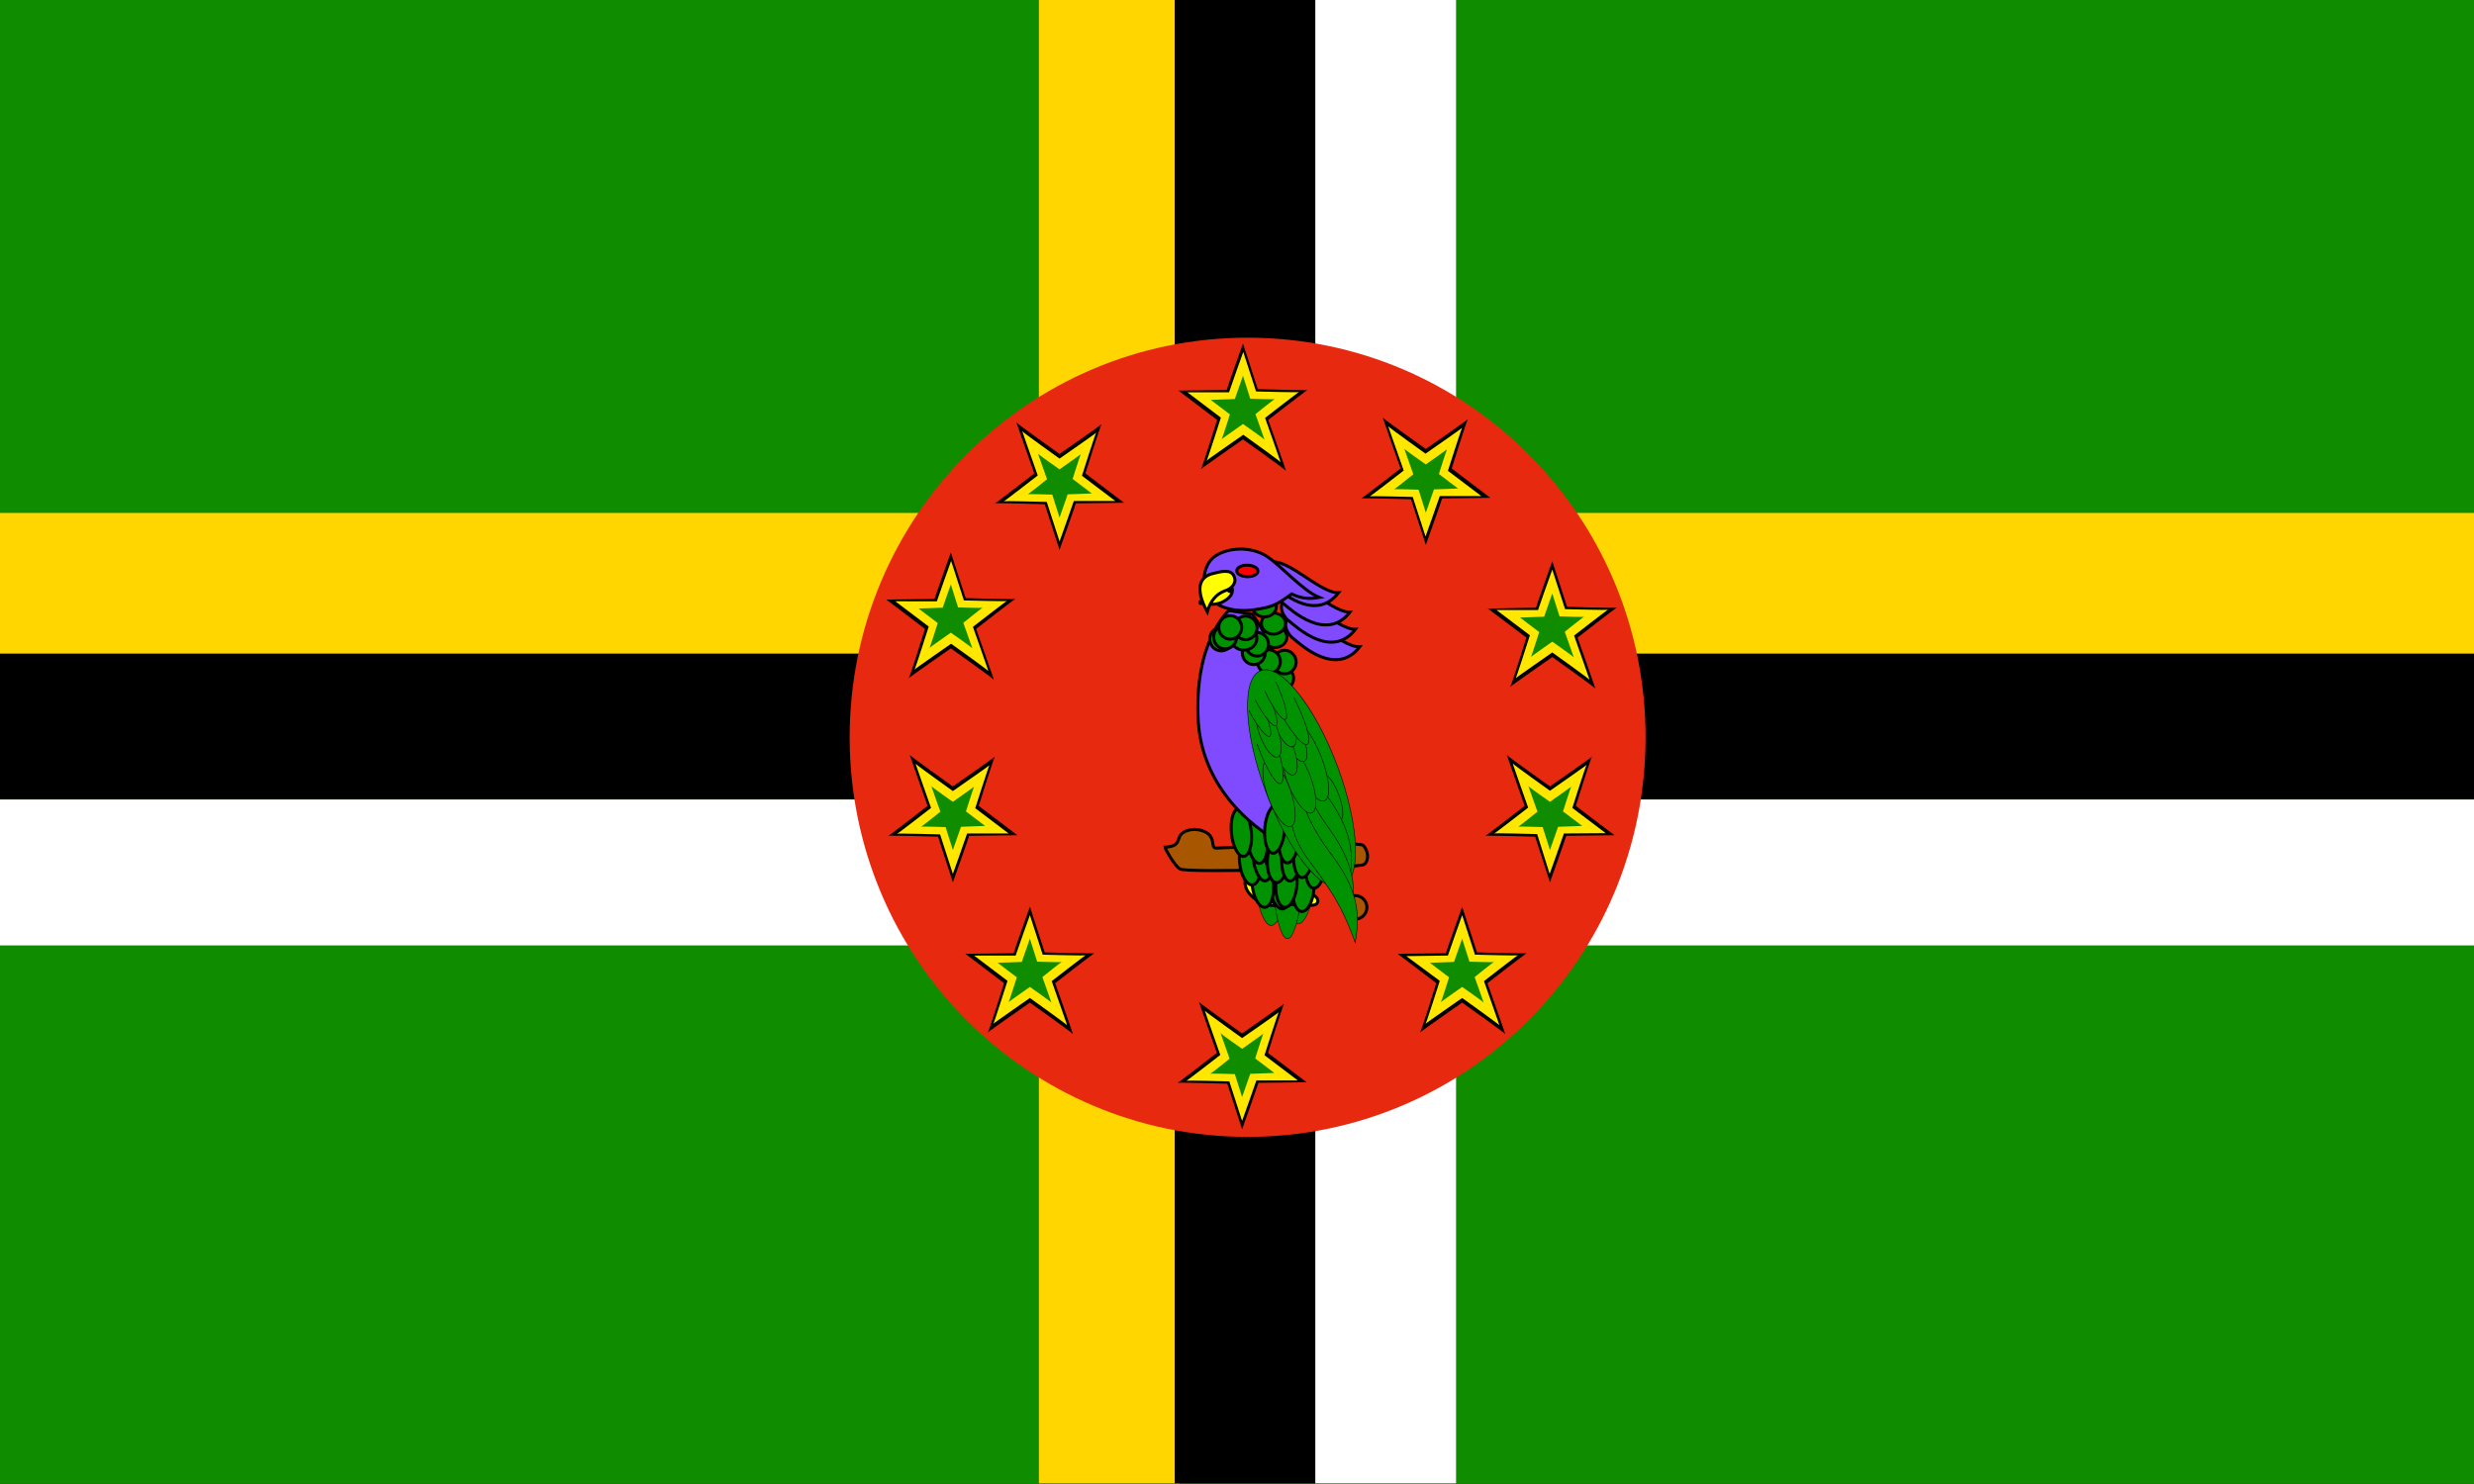 <?xml version="1.0" encoding="utf-8"?>
<!-- Generator: Adobe Illustrator 20.0.0, SVG Export Plug-In . SVG Version: 6.00 Build 0)  -->
<!DOCTYPE svg PUBLIC "-//W3C//DTD SVG 1.1//EN" "http://www.w3.org/Graphics/SVG/1.1/DTD/svg11.dtd">
<svg version="1.1" id="Layer_1" xmlns="http://www.w3.org/2000/svg" xmlns:xlink="http://www.w3.org/1999/xlink" x="0px" y="0px"
	 viewBox="0 0 800 480" style="enable-background:new 0 0 800 480;" xml:space="preserve">
<rect x="0" y="0" width="800" height="480" fill="#333333" stroke="none"/>
<style type="text/css">
	.st0{fill:#108C00;}
	.st1{fill:#FFD600;}
	.st2{fill:#FFFFFF;}
	.st3{fill:#E72910;}
	.st4{fill:#FFE700;}
	.st5{fill:#009200;stroke:#000000;}
	.st6{fill:#A95600;stroke:#000000;}
	.st7{fill:#FFFF00;stroke:#000000;}
	.st8{fill:#804BFF;stroke:#000000;}
	.st9{fill:#C90000;stroke:#000000;}
	.st10{fill:#FF0000;stroke:#000000;}
</style>
<g>
	<g>
		<g transform="translate(79.7) scale(.94)">
			<path class="st0" d="M-84.8,0h851.1v510.6H-84.8V0z"/>
			<path class="st1" d="M-84.8,176.5h851.1v50.2H-84.8V176.5z"/>
			<path class="st1" d="M272.6,0H321v510.4h-48.4V0z"/>
			<path d="M319.3,0h48.4v510.4h-48.4V0z"/>
			<path d="M-84.8,224.9h851.1v50.2H-84.8V224.9z"/>
			<path class="st2" d="M-84.8,275.1h851.1v50.2H-84.8V275.1z"/>
			<path class="st2" d="M367.7,0h48.4v510.4h-48.4V0z"/>
			<g>
				<path class="st3" d="M344.4,391.2L344.4,391.2c-75.6,0-136.9-61.6-136.9-137.5l0,0c0-75.9,61.3-137.5,136.9-137.5l0,0
					c75.6,0,136.9,61.6,136.9,137.5l0,0C481.3,329.6,420,391.2,344.4,391.2z"/>
				<g>
					<path d="M337.2,134.2c0-0.3,5.6-16,5.6-16l5.1,15.7c0,0,17.1,0.5,17.1,0.3s-13.5,10.3-13.5,10.3s6.4,18.1,6.1,17.5
						c-0.3-0.5-14.8-10.8-14.8-10.8s-14.8,10.3-14.5,10.3s5.6-17,5.6-17l-13.3-10.1L337.2,134.2L337.2,134.2z"/>
					<path class="st4" d="M338,135c0-0.2,4.9-13.9,4.9-13.9l4.4,13.6c0,0,14.8,0.4,14.8,0.2s-11.7,8.9-11.7,8.9s5.5,15.6,5.3,15.2
						c-0.2-0.4-12.8-9.4-12.8-9.4s-12.8,8.9-12.6,8.9c0.2,0,4.9-14.8,4.9-14.8l-11.5-8.7L338,135L338,135z"/>
					<path class="st0" d="M340,137.3c0-0.1,2.8-8,2.8-8l2.5,7.9c0,0,8.5,0.3,8.5,0.1s-6.7,5.2-6.7,5.2s3.2,9,3.1,8.8
						c-0.1-0.3-7.4-5.4-7.4-5.4s-7.4,5.2-7.3,5.2s2.8-8.5,2.8-8.5l-6.6-5L340,137.3L340,137.3z"/>
				</g>
				<g>
					<path d="M443.6,209.1c0-0.3,5.6-16,5.6-16l5.1,15.7c0,0,17.1,0.5,17.1,0.3s-13.5,10.3-13.5,10.3s6.4,18.1,6.1,17.5
						c-0.3-0.5-14.8-10.8-14.8-10.8s-14.8,10.3-14.5,10.3s5.6-17,5.6-17l-13.3-10L443.6,209.1L443.6,209.1z"/>
					<path class="st4" d="M444.3,209.9c0-0.2,4.9-13.9,4.9-13.9l4.4,13.6c0,0,14.8,0.4,14.8,0.2s-11.7,8.9-11.7,8.9
						s5.5,15.6,5.3,15.2c-0.2-0.4-12.8-9.4-12.8-9.4s-12.8,8.9-12.6,8.9s4.9-14.8,4.9-14.8l-11.5-8.7H444.3L444.3,209.9z"/>
					<path class="st0" d="M446.4,212.2c0-0.1,2.8-8,2.8-8l2.5,7.9c0,0,8.5,0.3,8.5,0.1s-6.7,5.2-6.7,5.2s3.2,9,3.1,8.8
						c-0.1-0.3-7.4-5.4-7.4-5.4s-7.4,5.2-7.3,5.2s2.8-8.5,2.8-8.5l-6.6-5L446.4,212.2L446.4,212.2z"/>
				</g>
				<g>
					<path d="M412.6,328c0-0.3,5.6-16,5.6-16l5.1,15.7c0,0,17.1,0.5,17.1,0.3s-13.5,10.3-13.5,10.3s6.4,18.1,6.1,17.5
						c-0.3-0.5-14.8-10.8-14.8-10.8s-14.8,10.3-14.5,10.3s5.6-17,5.6-17L396,328.2L412.6,328L412.6,328z"/>
					<path class="st4" d="M413.3,328.8c0-0.2,4.9-13.9,4.9-13.9l4.4,13.6c0,0,14.8,0.4,14.8,0.2s-11.7,8.9-11.7,8.9
						s5.5,15.6,5.3,15.2s-12.8-9.4-12.8-9.4s-12.8,8.9-12.6,8.9s4.9-14.8,4.9-14.8L399,329L413.3,328.8L413.3,328.8z"/>
					<path class="st0" d="M415.4,331c0-0.1,2.8-8,2.8-8l2.5,7.9c0,0,8.5,0.3,8.5,0.1s-6.7,5.2-6.7,5.2s3.2,9,3.1,8.8
						c-0.1-0.3-7.4-5.4-7.4-5.4s-7.4,5.2-7.3,5.2s2.8-8.5,2.8-8.5l-6.6-5L415.4,331L415.4,331z"/>
				</g>
				<g>
					<path d="M263.9,328c0-0.3,5.6-16,5.6-16l5.1,15.7c0,0,17.1,0.5,17.1,0.3s-13.5,10.3-13.5,10.3s6.4,18.1,6.1,17.5
						c-0.3-0.5-14.8-10.8-14.8-10.8s-14.8,10.3-14.5,10.3s5.6-17,5.6-17l-13.3-10.1L263.9,328L263.9,328z"/>
					<path class="st4" d="M264.6,328.8c0-0.2,4.9-13.9,4.9-13.9l4.4,13.6c0,0,14.8,0.4,14.8,0.2s-11.7,8.9-11.7,8.9
						s5.5,15.6,5.3,15.2s-12.8-9.4-12.8-9.4s-12.8,8.9-12.6,8.9c0.2,0,4.9-14.8,4.9-14.8l-11.5-8.7L264.6,328.8L264.6,328.8z"/>
					<path class="st0" d="M266.7,331c0-0.1,2.8-8,2.8-8l2.5,7.9c0,0,8.5,0.3,8.5,0.1s-6.7,5.2-6.7,5.2s3.2,9,3.1,8.8
						c-0.1-0.3-7.4-5.4-7.4-5.4s-7.4,5.2-7.3,5.2s2.8-8.5,2.8-8.5l-6.6-5L266.7,331L266.7,331z"/>
				</g>
				<g>
					<path d="M236.7,206.1c0-0.3,5.6-16,5.6-16l5.1,15.7c0,0,17.1,0.5,17.1,0.3S251,216.4,251,216.4s6.4,18.1,6.1,17.5
						c-0.3-0.5-14.8-10.8-14.8-10.8s-14.8,10.3-14.5,10.3s5.6-17,5.6-17l-13.3-10.1L236.7,206.1L236.7,206.1z"/>
					<path class="st4" d="M237.5,206.9c0-0.2,4.9-13.9,4.9-13.9l4.4,13.6c0,0,14.8,0.4,14.8,0.2s-11.7,8.9-11.7,8.9
						s5.5,15.6,5.3,15.2c-0.2-0.4-12.8-9.4-12.8-9.4s-12.8,8.9-12.6,8.9s4.9-14.8,4.9-14.8l-11.5-8.7H237.5L237.5,206.9z"/>
					<path class="st0" d="M239.5,209.1c0-0.1,2.8-8,2.8-8l2.5,7.9c0,0,8.5,0.3,8.5,0.1s-6.7,5.2-6.7,5.2s3.2,9,3.1,8.8
						c-0.1-0.3-7.4-5.4-7.4-5.4s-7.4,5.2-7.3,5.2s2.8-8.5,2.8-8.5l-6.6-5L239.5,209.1z"/>
				</g>
				<g>
					<path d="M411.3,171.5c0,0.3-5.6,16-5.6,16l-5.1-15.7c0,0-17.1-0.5-17.1-0.3s13.5-10.3,13.5-10.3s-6.4-18.1-6.1-17.5
						c0.3,0.5,14.8,10.8,14.8,10.8s14.8-10.3,14.5-10.3s-5.6,17-5.6,17l13.3,10.1L411.3,171.5L411.3,171.5z"/>
					<path class="st4" d="M410.5,170.7c0,0.2-4.9,13.9-4.9,13.9l-4.4-13.6c0,0-14.8-0.4-14.8-0.2s11.7-8.9,11.7-8.9
						s-5.5-15.6-5.3-15.2c0.2,0.4,12.8,9.4,12.8,9.4s12.8-8.9,12.6-8.9s-4.9,14.8-4.9,14.8l11.5,8.7H410.5L410.5,170.7z"/>
					<path class="st0" d="M408.5,168.4c0,0.1-2.8,8-2.8,8l-2.5-7.9c0,0-8.5-0.3-8.5-0.1s6.7-5.2,6.7-5.2s-3.2-9-3.1-8.8
						c0.1,0.3,7.4,5.4,7.4,5.4s7.4-5.2,7.3-5.2s-2.8,8.5-2.8,8.5l6.6,5L408.5,168.4L408.5,168.4z"/>
				</g>
				<g>
					<path d="M454,287.6c0,0.3-5.6,16-5.6,16l-5.1-15.7c0,0-17.1-0.5-17.1-0.3s13.5-10.3,13.5-10.3s-6.4-18.1-6.1-17.5
						c0.3,0.5,14.8,10.8,14.8,10.8s14.8-10.3,14.5-10.3s-5.6,17-5.6,17l13.3,10.1L454,287.6L454,287.6z"/>
					<path class="st4" d="M453.2,286.8c0,0.2-4.9,13.9-4.9,13.9L444,287c0,0-14.8-0.4-14.8-0.2s11.7-8.9,11.7-8.9
						s-5.5-15.6-5.3-15.2s12.8,9.4,12.8,9.4s12.8-8.9,12.6-8.9s-4.9,14.8-4.9,14.8l11.5,8.7L453.2,286.8L453.2,286.8z"/>
					<path class="st0" d="M451.2,284.5c0,0.1-2.8,8-2.8,8l-2.5-7.9c0,0-8.5-0.3-8.5-0.1s6.7-5.2,6.7-5.2s-3.2-9-3.1-8.8
						c0.1,0.3,7.4,5.4,7.4,5.4s7.4-5.2,7.3-5.2s-2.8,8.5-2.8,8.5l6.6,5L451.2,284.5L451.2,284.5z"/>
				</g>
				<g>
					<path d="M348.1,372.6c0,0.3-5.6,16-5.6,16l-5.1-15.7c0,0-17.1-0.5-17.1-0.3s13.5-10.3,13.5-10.3s-6.4-18.1-6.1-17.5
						c0.3,0.5,14.8,10.8,14.8,10.8s14.8-10.3,14.5-10.3s-5.6,17-5.6,17l13.3,10.1L348.1,372.6L348.1,372.6z"/>
					<path class="st4" d="M347.4,371.8c0,0.2-4.9,13.9-4.9,13.9l-4.4-13.6c0,0-14.8-0.4-14.8-0.2S335,363,335,363
						s-5.5-15.6-5.3-15.2s12.8,9.4,12.8,9.4s12.8-8.9,12.6-8.9s-4.9,14.8-4.9,14.8l11.5,8.7L347.4,371.8L347.4,371.8z"/>
					<path class="st0" d="M345.3,369.5c0,0.1-2.8,8-2.8,8l-2.5-7.9c0,0-8.5-0.3-8.5-0.1s6.7-5.2,6.7-5.2s-3.2-9-3.1-8.8
						c0.1,0.3,7.4,5.4,7.4,5.4s7.4-5.2,7.3-5.2s-2.8,8.5-2.8,8.5l6.6,5L345.3,369.5L345.3,369.5z"/>
				</g>
				<g>
					<path d="M248.6,287.6c0,0.3-5.6,16-5.6,16l-5.1-15.7c0,0-17.1-0.5-17.1-0.3s13.5-10.3,13.5-10.3s-6.4-18.1-6.1-17.5
						c0.3,0.5,14.8,10.8,14.8,10.8s14.8-10.3,14.5-10.3s-5.6,17-5.6,17l13.3,10.1L248.6,287.6L248.6,287.6z"/>
					<path class="st4" d="M247.9,286.8c0,0.2-4.9,13.9-4.9,13.9l-4.4-13.6c0,0-14.8-0.4-14.8-0.2s11.7-8.9,11.7-8.9
						s-5.5-15.6-5.3-15.2s12.8,9.4,12.8,9.4s12.8-8.9,12.6-8.9s-4.9,14.8-4.9,14.8l11.5,8.7L247.9,286.8L247.9,286.8z"/>
					<path class="st0" d="M245.8,284.5c0,0.1-2.8,8-2.8,8l-2.5-7.9c0,0-8.5-0.3-8.5-0.1s6.7-5.2,6.7-5.2s-3.2-9-3.1-8.8
						c0.1,0.3,7.4,5.4,7.4,5.4s7.4-5.2,7.3-5.2s-2.8,8.5-2.8,8.5l6.6,5L245.8,284.5L245.8,284.5z"/>
				</g>
				<g>
					<path d="M285.3,173.2c0,0.3-5.6,16-5.6,16l-5.1-15.7c0,0-17.1-0.5-17.1-0.3s13.5-10.3,13.5-10.3s-6.4-18.1-6.1-17.5
						c0.3,0.5,14.8,10.8,14.8,10.8s14.8-10.3,14.5-10.3s-5.6,17-5.6,17l13.3,10.1L285.3,173.2L285.3,173.2z"/>
					<path class="st4" d="M284.6,172.4c0,0.2-4.9,13.9-4.9,13.9l-4.4-13.6c0,0-14.8-0.4-14.8-0.2s11.7-8.9,11.7-8.9
						s-5.5-15.6-5.3-15.2c0.2,0.4,12.8,9.4,12.8,9.4s12.8-8.9,12.6-8.9c-0.2,0-4.9,14.8-4.9,14.8l11.5,8.7H284.6L284.6,172.4z"/>
					<path class="st0" d="M282.5,170.1c0,0.1-2.8,8-2.8,8l-2.5-7.9c0,0-8.5-0.3-8.5-0.1s6.7-5.2,6.7-5.2s-3.2-9-3.1-8.8
						c0.1,0.3,7.4,5.4,7.4,5.4s7.4-5.2,7.3-5.2s-2.8,8.5-2.8,8.5l6.6,5L282.5,170.1L282.5,170.1z"/>
				</g>
				<g transform="matrix(1.04 0 0 1.04 -250.6 359.43)">
					<g transform="matrix(.16 -.02 0 .18 429.84 -215.63)">
						<path class="st5" d="M939,703.6c23.8,0,43.1,85,43.1,189.8s-19.3,189.8-43.1,189.8s-43.1-85-43.1-189.8S915.2,703.6,939,703.6
							z"/>
						<path class="st5" d="M994.1,707c25.5,0,46.2,85,46.2,189.8s-20.7,189.8-46.2,189.8s-46.2-85-46.2-189.8S968.6,707,994.1,707z"
							/>
						<path class="st5" d="M972.3,693.6c20.4,0,37,93.5,37,208.8s-16.6,208.8-37,208.8s-37-93.5-37-208.8S951.9,693.6,972.3,693.6z"
							/>
					</g>
					<g transform="translate(72.86 -9.8)">
						<path class="st6" d="M471.9-55.5c6-0.3,3.3-3.3,6.3-5s7.3-0.7,8.7,1.3s0.3,4,2,4s46.9-2.5,48.6-0.9c1.7,1.7,2,5,0.3,6.3
							s-58.9,2.9-60.9,1.5C474.9-49.5,471.9-55.2,471.9-55.5L471.9-55.5z"/>
						<path class="st7" d="M503.2-43.7c0,4,6.8,2.8,7,6.1c-0.1,3.5-11.5,0.3-11.8-6.1c0.3-6.5,11.3-9.8,11.5-6.1
							C510.1-46.7,503.2-47.7,503.2-43.7z"/>
						<path class="st7" d="M507.2-43.7c0,4,6.8,2.8,7,6.1c-0.1,3.5-11.5,0.3-11.8-6.1c0.3-6.5,11.3-9.8,11.5-6.1
							C514.1-46.7,507.2-47.7,507.2-43.7z"/>
						<path class="st7" d="M511.5-43.8c0,4,6.8,2.8,7,6.1c-0.1,3.5-11.5,0.3-11.8-6.1c0.3-6.5,11.3-9.8,11.5-6.1
							C518.4-46.9,511.5-47.8,511.5-43.8z"/>
						<path class="st7" d="M515.5-43.8c0,4,6.8,2.8,7,6.1c-0.1,3.5-11.5,0.3-11.8-6.1c0.3-6.5,11.3-9.8,11.5-6.1
							C522.4-46.8,515.5-47.8,515.5-43.8z"/>
						
							<ellipse transform="matrix(1.738953e-02 -1 1 1.738953e-02 561.019 499.823)" class="st6" cx="534.8" cy="-35.5" rx="3.9" ry="3.9"/>
					</g>
					<g transform="rotate(-5.8 688.37 -625.22)">
						
							<ellipse transform="matrix(-1 5.720880e-06 -5.720880e-06 -1 1051.206 -132.347)" class="st5" cx="525.6" cy="-66.2" rx="3.5" ry="7.7"/>
						
							<ellipse transform="matrix(-1 5.720880e-06 -5.720880e-06 -1 1039.766 -134.547)" class="st5" cx="519.9" cy="-67.3" rx="3.5" ry="7.7"/>
						
							<ellipse transform="matrix(-1 5.720880e-06 -5.720880e-06 -1 1032.966 -150.147)" class="st5" cx="516.5" cy="-75.1" rx="3.5" ry="7.7"/>
						
							<ellipse transform="matrix(-1 5.720880e-06 -5.720880e-06 -1 1041.722 -153.547)" class="st5" cx="520.9" cy="-76.8" rx="3.3" ry="8.5"/>
						
							<ellipse transform="matrix(-1 5.720880e-06 -5.720880e-06 -1 1057.962 -149.027)" class="st5" cx="529" cy="-74.5" rx="3.3" ry="8"/>
						
							<ellipse transform="matrix(-1 5.720880e-06 -5.720880e-06 -1 1049.402 -155.387)" class="st5" cx="524.7" cy="-77.7" rx="3.3" ry="8"/>
						
							<ellipse transform="matrix(-1 5.720882e-06 -5.720882e-06 -1 1039.082 -164.387)" class="st5" cx="519.5" cy="-82.2" rx="3.3" ry="8"/>
						
							<ellipse transform="matrix(-1 5.720880e-06 -5.720880e-06 -1 1029.162 -170.107)" class="st5" cx="514.6" cy="-85.1" rx="3.3" ry="8"/>
					</g>
					<path class="st8" d="M565.9-143.6c0,0-11.7,10.1-10.1,36.9c1.8,27,26.5,39.5,26.5,39.5s6.2-7.7,5.2-29.5
						c-2.1-31.8-13.9-45.7-13.9-45.7L565.9-143.6L565.9-143.6z"/>
					<g transform="rotate(4.47 180.98 769.89)">
						
							<ellipse transform="matrix(4.918102e-06 1 -1 4.918102e-06 444.173 -606.429)" class="st5" cx="525.3" cy="-81.1" rx="7.7" ry="3.5"/>
						
							<ellipse transform="matrix(4.918102e-06 1 -1 4.918102e-06 437.474 -601.709)" class="st5" cx="519.6" cy="-82.1" rx="7.7" ry="3.5"/>
						
							<ellipse transform="matrix(4.918102e-06 1 -1 4.918102e-06 426.174 -606.109)" class="st5" cx="516.1" cy="-90" rx="7.7" ry="3.5"/>
						
							<ellipse transform="matrix(4.918102e-06 1 -1 4.918102e-06 428.874 -612.287)" class="st5" cx="520.6" cy="-91.7" rx="8.5" ry="3.3"/>
						
							<ellipse transform="matrix(4.918102e-06 1 -1 4.918102e-06 439.234 -618.107)" class="st5" cx="528.7" cy="-89.4" rx="8" ry="3.3"/>
						
							<ellipse transform="matrix(4.918102e-06 1 -1 4.918102e-06 431.854 -617.027)" class="st5" cx="524.4" cy="-92.6" rx="8" ry="3.3"/>
						
							<ellipse transform="matrix(4.918102e-06 1 -1 4.918102e-06 422.154 -616.367)" class="st5" cx="519.3" cy="-97.1" rx="8" ry="3.3"/>
						
							<ellipse transform="matrix(4.918102e-06 1 -1 4.918102e-06 414.394 -614.207)" class="st5" cx="514.3" cy="-99.9" rx="8" ry="3.3"/>
					</g>
					<path class="st9" d="M578.1-122.1c5.1-1.9,14.3,9,20.5,24.5c6.2,15.4,7,29.5,1.9,31.5c-5.1,1.9-14.3-9-20.5-24.5
						S572.9-120.2,578.1-122.1z"/>
					<g transform="rotate(1.02 242.4 -1957.8)">
						
							<ellipse transform="matrix(4.221141e-06 1 -1 4.221141e-06 488.075 -743.244)" class="st5" cx="615.7" cy="-127.6" rx="3.9" ry="4.3"/>
						
							<ellipse transform="matrix(4.221140e-06 1 -1 4.221140e-06 483.895 -749.832)" class="st5" cx="616.9" cy="-133" rx="3.9" ry="3.8"/>
						
							<ellipse transform="matrix(4.221141e-06 1 -1 4.221141e-06 478.695 -744.692)" class="st5" cx="611.7" cy="-133" rx="3.9" ry="3.8"/>
						
							<ellipse transform="matrix(4.221142e-06 1 -1 4.221142e-06 472.31 -754.677)" class="st5" cx="613.5" cy="-141.2" rx="3.5" ry="4"/>
						
							<ellipse transform="matrix(4.221141e-06 1 -1 4.221141e-06 467.37 -758.616)" class="st5" cx="613" cy="-145.6" rx="3.5" ry="4"/>
						
							<ellipse transform="matrix(4.221141e-06 1 -1 4.221141e-06 470.835 -742.511)" class="st5" cx="606.7" cy="-135.8" rx="3.9" ry="3.8"/>
						
							<ellipse transform="matrix(4.221141e-06 1 -1 4.221141e-06 469.075 -746.351)" class="st5" cx="607.7" cy="-138.6" rx="3.9" ry="3.8"/>
						
							<ellipse transform="matrix(4.221141e-06 1 -1 4.221141e-06 462.775 -743.844)" class="st5" cx="603.3" cy="-140.5" rx="3.9" ry="4.3"/>
						
							<ellipse transform="matrix(4.221142e-06 1 -1 4.221142e-06 458.67 -761.157)" class="st5" cx="609.9" cy="-151.2" rx="3.5" ry="4"/>
						
							<ellipse transform="matrix(4.221140e-06 1 -1 4.221140e-06 459.795 -747.811)" class="st5" cx="603.8" cy="-144" rx="3.9" ry="3.8"/>
						
							<ellipse transform="matrix(4.221141e-06 1 -1 4.221141e-06 455.595 -735.971)" class="st5" cx="595.8" cy="-140.2" rx="3.9" ry="3.8"/>
						
							<ellipse transform="matrix(4.221141e-06 1 -1 4.221141e-06 456.175 -737.932)" class="st5" cx="597.1" cy="-140.9" rx="3.9" ry="3.8"/>
						
							<ellipse transform="matrix(4.221141e-06 1 -1 4.221141e-06 454.595 -742.771)" class="st5" cx="598.7" cy="-144.1" rx="3.9" ry="3.8"/>
					</g>
					<g transform="matrix(.18 0 0 .2 420.99 -216.8)">
						<path class="st5" d="M864.6,465.1c36.5-11.2,99.2,59.9,140.1,158.7s44.4,188,7.9,199.1c-36.5,11.2-99.2-59.9-140.1-158.7
							S828.1,476.3,864.6,465.1z"/>
						<path class="st5" d="M978.1,637.4c6.8-2.9,19.5,11.5,28.4,32.2s10.7,39.8,4,42.7c-6.8,2.9-19.5-11.5-28.4-32.2
							C973.1,659.4,971.3,640.3,978.1,637.4z"/>
						<path class="st5" d="M985.6,672.7c54.8,68.1,46.6,110.3,39.8,146.1c-16.7-41.8-25.7-68-80.5-136.1s-25.5-114.3-21-138.9
							C931.9,565.3,930.8,604.6,985.6,672.7L985.6,672.7z"/>
						<path class="st5" d="M989.4,726.8c54.8,68.1,46.6,110.3,39.8,146.1c-16.7-41.8-25.7-68-80.5-136.1s-25.5-114.3-21-138.9
							C935.7,619.4,934.7,658.7,989.4,726.8L989.4,726.8z"/>
						<path class="st5" d="M993.9,770c56.5,66.9,49.4,109.3,43.5,145.2c-17.8-41.4-27.5-67.5-84-134.4S925.1,667,929,642.3
							C937.4,663.8,937.3,703.1,993.9,770L993.9,770z"/>
						<path class="st5" d="M922.8,547.3c13.2-2.9,36.8,24.6,52.5,61.6c15.8,37,17.8,69.3,4.6,72.2s-36.8-24.6-52.5-61.6
							C911.6,582.6,909.6,550.2,922.8,547.3z"/>
						<path class="st5" d="M912.2,590.9c12-1.7,31.6,21.6,43.7,52s12.3,56.4,0.3,58.1c-12,1.7-31.6-21.6-43.7-52
							C900.4,618.6,900.2,592.6,912.2,590.9z"/>
						<path class="st5" d="M876.9,612.7c12-1.5,30.8,22.2,42.1,52.8s10.7,56.7-1.3,58.1c-12,1.5-30.8-22.2-42.1-52.8
							C864.3,640.2,864.9,614.2,876.9,612.7z"/>
						<path class="st5" d="M903.8,534.2c9.6-1.5,25.9,15.6,36.5,38.1s11.4,42,1.9,43.5c-9.6,1.5-25.9-15.6-36.5-38.1
							C895.1,555.2,894.2,535.7,903.8,534.2z"/>
						<path class="st5" d="M890.5,554c9.8-1,25,17.1,34,40.3s8.4,42.8-1.4,43.8c-9.8,1-25-17.1-34-40.3S880.7,555,890.5,554z"/>
						<path class="st5" d="M887.9,571.7c15.6,40.1,21.4,76.1,12.9,80.2c-8.5,4.1-28.1-25.1-43.8-65.2"/>
						<path class="st5" d="M888.8,507.4c9.8-1,25,17.1,34,40.3s8.4,42.8-1.4,43.8c-9.8,1-25-17.1-34-40.3
							C878.4,528,879,508.4,888.8,507.4z"/>
						<path class="st5" d="M862.3,523.6c9.8-0.7,24.7,17.7,33.2,41.1s7.6,43-2.2,43.8s-24.7-17.7-33.2-41.1
							C851.5,544,852.5,524.4,862.3,523.6z"/>
						<path class="st5" d="M862.2,517.5c15.6,27.2,23.8,52.4,18.3,56.3c-5.5,3.9-22.7-15-38.4-42.2"/>
						<path class="st5" d="M873.8,500c15.6,27.2,23.8,52.4,18.3,56.3c-5.5,3.9-22.7-15-38.4-42.2"/>
						<path class="st5" d="M924.3,509.6c21.8,37.4,33.1,72.1,25.3,77.4s-31.8-20.8-53.5-58.2"/>
						<path class="st5" d="M891.3,483.7c15.6,29.9,23.8,57.7,18.3,62s-22.7-16.5-38.4-46.4"/>
					</g>
					<g>
						<path class="st8" d="M585.5-140.9c-2,2,0.1,5.5,1.9,6.7c2.1,1.7,13.9,12.8,21.8,2.6C602.7-131.3,590.3-145.4,585.5-140.9
							L585.5-140.9z"/>
						<path class="st8" d="M584.1-146.7c-2,2,0.1,5.5,1.9,6.7c2.1,1.7,13.9,12.8,21.8,2.6C601.3-137.2,588.9-151.2,584.1-146.7
							L584.1-146.7z"/>
						<path class="st8" d="M582.3-152.4c-2,2,0.1,5.5,1.9,6.7c2.1,1.7,13.9,12.8,21.8,2.6C599.5-142.8,587.1-156.9,582.3-152.4
							L582.3-152.4z"/>
						<path class="st8" d="M578.5-158.8c-2,2,0.1,5.5,1.9,6.7c2.1,1.7,13.9,12.8,21.8,2.6C595.7-149.2,583.2-163.3,578.5-158.8
							L578.5-158.8z"/>
					</g>
					<g transform="rotate(1.02 -589.59 681.63)">
						<path class="st8" d="M545.7-181.6c3.8-3,10.8-4,16.5-1.2c4.7,2.3,12.8,11.7,18.7,13.9c-4,0.8-6.5,0.2-9.2-1
							c-5,3.9-6.8,4.5-12,5.4c-7.2,1.2-13.4-0.7-15.7-4.6C541.7-172.8,542.4-178.8,545.7-181.6L545.7-181.6z"/>
						
							<ellipse transform="matrix(4.221140e-06 1 -1 4.221140e-06 379.616 -734.155)" class="st10" cx="556.9" cy="-177.3" rx="1.9" ry="3.5"/>
						<path class="st7" d="M546.1-172c2.6-1,5.1-0.7,5.8,0.8s-1,3.5-3.5,4.6c-2.6,1-5.1,0.7-5.8-0.8S543.6-171,546.1-172z"/>
						<ellipse transform="matrix(4.221140e-06 1 -1 4.221140e-06 380.349 -722.34)" cx="551.3" cy="-171" rx="1.2" ry="1.2"/>
						<path class="st7" d="M552.8-174.7c0.4,1.4-0.7,3.4-3.3,4.2c-2.7,1.1-4.6,3.3-5.6,7c-4.7-8.3-2.3-11.9,2.1-12.8
							C549.8-177.4,552.1-177.4,552.8-174.7L552.8-174.7z"/>
						<ellipse transform="matrix(4.221141e-06 1 -1 4.221141e-06 375.281 -708.372)" cx="541.8" cy="-166.5" rx="0.9" ry="0.9"/>
					</g>
				</g>
			</g>
		</g>
	</g>
</g>
</svg>
